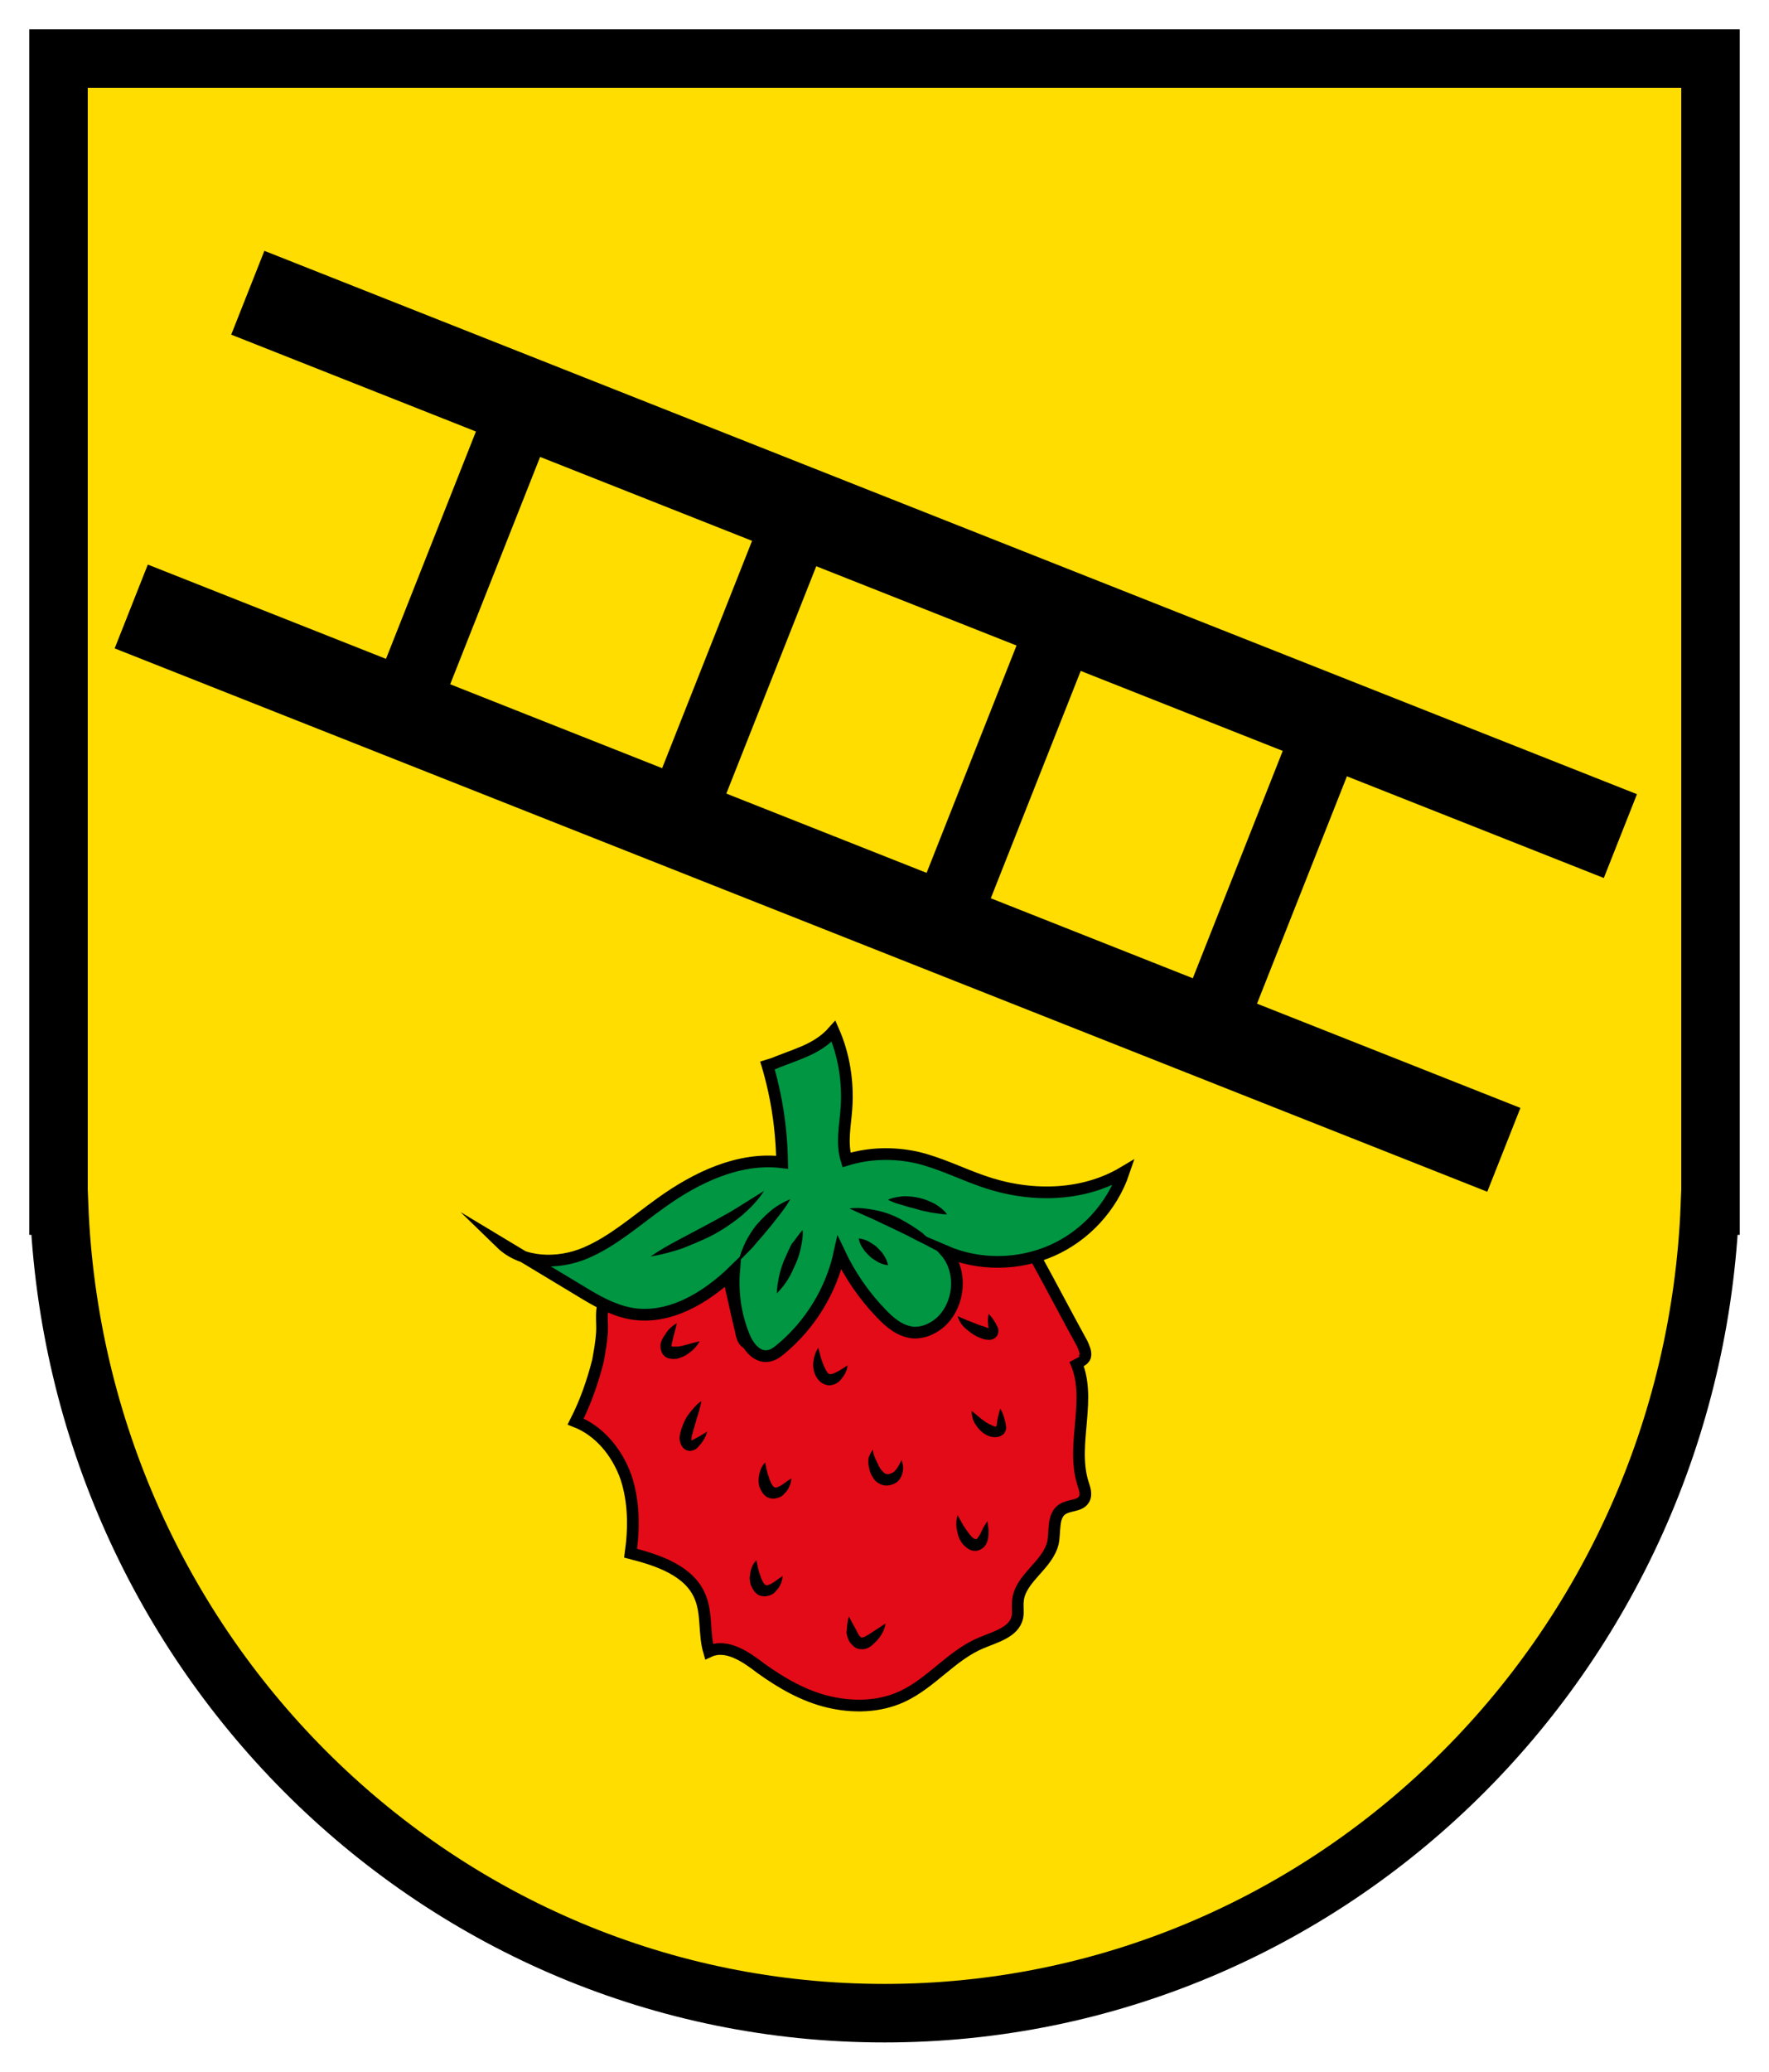 <?xml version="1.0" encoding="UTF-8" standalone="no"?>
<svg
   xmlns:dc="http://purl.org/dc/elements/1.1/"
   xmlns:cc="http://creativecommons.org/ns#"
   xmlns:rdf="http://www.w3.org/1999/02/22-rdf-syntax-ns#"
   xmlns:svg="http://www.w3.org/2000/svg"
   xmlns="http://www.w3.org/2000/svg"
   version="1.1"
   id="Ebene_2"
   x="0px"
   y="0px"
   viewBox="0 0 302.4 354"
   xml:space="preserve"
   width="302.4"
   height="354"><defs
   id="defs57" />
<style
   type="text/css"
   id="style2">
	.st0{fill:#FFDD00;stroke:#000000;stroke-width:10;stroke-miterlimit:10;}
	.st1{fill:#E30B17;stroke:#000000;stroke-width:2;stroke-miterlimit:10;}
	.st2{fill:#009642;stroke:#000000;stroke-width:2;stroke-miterlimit:10;}
</style>
























<g
   id="g909"
   transform="translate(-144,-80)"><path
     class="st0"
     d="m 154,90 v 196 h 0.1 c 3,76.7 65,138 141.1,138 76.1,0 138.1,-61.3 141.1,-138 h 0.1 V 90 Z"
     id="path4" /><path
     class="st1"
     d="m 242.4,322.9 c 4.1,1.6 7.1,5.3 8.6,9.5 1.4,4.2 1.4,8.7 0.8,13 4.7,1.2 10.1,3 11.9,7.5 1.2,2.9 0.6,6.2 1.5,9.3 3,-1.4 6.3,0.9 8.9,2.9 3.5,2.5 7.3,4.7 11.5,5.7 4.2,1 8.7,0.9 12.6,-0.9 5,-2.3 8.5,-7.1 13.6,-9.2 2.4,-1 5.5,-1.8 6.1,-4.3 0.2,-0.9 0,-1.9 0.1,-2.8 0.3,-3.9 5.1,-6.1 6,-10 0.4,-2 -0.1,-4.6 1.6,-5.7 1.2,-0.8 3,-0.5 3.7,-1.7 0.5,-0.8 0.1,-1.9 -0.2,-2.8 -2.1,-6.8 1.8,-14.7 -1.4,-21.1 0.4,0.7 1.5,0.3 1.8,-0.5 0.2,-0.7 -0.2,-1.5 -0.5,-2.2 -2.7,-4.9 -5.3,-9.9 -8,-14.8 -0.2,-0.4 -0.4,-0.7 -0.8,-0.9 -0.3,-0.1 -0.7,0 -1.1,0.1 -4.8,1.3 -9.9,1.2 -14.7,-0.1 1.7,4.3 -0.1,9.7 -4,12.1 -0.4,0.3 -1,0.5 -1.5,0.5 -0.6,-0.1 -1,-0.4 -1.5,-0.8 -3.8,-3.2 -7,-7 -9.7,-11.2 -3.5,5.3 -7.9,10.1 -12.8,14.1 -1,0.8 -2.4,1.6 -3.4,0.8 -0.5,-0.4 -0.7,-1.1 -0.8,-1.7 -0.8,-3.3 -1.5,-6.7 -2.3,-10 0.3,1.2 -6.4,3.7 -7.3,3.9 -2.7,0.8 -5.6,0.9 -8.4,0.5 -1.8,-0.3 -4.9,-1.5 -5.6,0.9 -0.4,1.4 -0.1,3.2 -0.2,4.7 -0.1,1.6 -0.4,3.3 -0.7,4.9 -0.9,3.5 -2.1,7 -3.8,10.3 z"
     id="path6" /><path
     class="st2"
     d="m 274.9,261.1 c 1.8,5.7 2.7,11.6 2.8,17.5 -7.4,-0.9 -14.7,2.6 -20.8,7 -4.2,3 -8.1,6.5 -12.8,8.5 -4.7,2 -10.8,1.9 -14.5,-1.7 4.5,2.7 9.1,5.5 13.6,8.2 2.6,1.6 5.4,3.2 8.4,3.8 6.6,1.3 13.1,-2.6 17.9,-7.3 -0.3,3.7 0.2,7.5 1.6,11 0.7,1.9 2.2,3.9 4.2,3.6 0.8,-0.1 1.5,-0.6 2.1,-1.1 5.1,-4.2 8.7,-10.1 10.1,-16.5 1.8,3.8 4.2,7.3 7.1,10.3 1.5,1.6 3.3,3.1 5.5,3.3 1.7,0.1 3.3,-0.6 4.6,-1.7 3.4,-3 3.9,-8.8 0.9,-12.2 5.8,2.5 12.5,2.4 18.2,-0.1 5.7,-2.5 10.3,-7.5 12.3,-13.4 -7.2,4.3 -16.3,4.3 -24.2,1.5 -3.7,-1.3 -7.3,-3.1 -11.1,-4 -4,-0.9 -8.2,-0.8 -12.1,0.4 -0.9,-2.9 -0.2,-5.9 0,-8.9 0.3,-4.4 -0.4,-9 -2.2,-13.1 -3,3.4 -6.9,4 -11.1,5.9"
     id="path8" /><path
     d="m 274.6,283.5 c -1,1.6 -2.4,3 -3.9,4.3 -1.5,1.2 -3.1,2.3 -4.8,3.2 -1.7,0.9 -3.5,1.6 -5.2,2.3 -1.8,0.6 -3.6,1.1 -5.5,1.4 1.6,-1.1 3.2,-2 4.9,-2.9 l 4.9,-2.6 c 1.6,-0.9 3.2,-1.7 4.8,-2.7 1.6,-1 3.2,-2 4.8,-3 z"
     id="path10" /><path
     d="m 279.1,284.9 c -0.6,1.1 -1.3,2 -2,2.9 -0.7,0.9 -1.4,1.8 -2.1,2.6 -0.7,0.9 -1.5,1.7 -2.2,2.6 -0.8,0.8 -1.6,1.7 -2.5,2.5 0.2,-1.2 0.7,-2.3 1.2,-3.4 0.6,-1.1 1.2,-2.1 2,-3 0.8,-0.9 1.6,-1.7 2.6,-2.5 0.8,-0.6 1.8,-1.2 3,-1.7 z"
     id="path12" /><path
     d="m 281.2,290.2 c 0.1,1.1 -0.1,2 -0.3,3 -0.2,1 -0.5,1.9 -0.9,2.8 -0.4,0.9 -0.8,1.8 -1.3,2.6 -0.5,0.8 -1.1,1.6 -1.9,2.4 0,-1.1 0.2,-2 0.4,-3 0.2,-0.9 0.5,-1.9 0.9,-2.8 0.4,-0.9 0.8,-1.8 1.2,-2.6 0.7,-0.8 1.2,-1.7 1.9,-2.4 z"
     id="path14" /><path
     d="m 290.8,291.6 c 0.7,0.1 1.3,0.3 1.8,0.6 0.5,0.3 1,0.6 1.4,1 0.4,0.4 0.8,0.8 1.1,1.3 0.3,0.5 0.6,1 0.7,1.7 -0.7,-0.1 -1.3,-0.3 -1.8,-0.6 -0.5,-0.3 -1,-0.6 -1.4,-1 -0.4,-0.4 -0.8,-0.8 -1.1,-1.3 -0.3,-0.4 -0.6,-1 -0.7,-1.7 z"
     id="path16" /><path
     d="m 289.2,286.5 c 1.5,-0.2 3,0 4.5,0.3 1.5,0.3 2.9,0.8 4.2,1.5 1.3,0.7 2.6,1.5 3.8,2.4 1.1,1 2.2,2.1 3,3.3 -1.4,-0.7 -2.6,-1.4 -3.9,-2 -1.3,-0.7 -2.5,-1.3 -3.8,-1.9 -1.3,-0.6 -2.5,-1.2 -3.8,-1.8 -1.4,-0.6 -2.7,-1.2 -4,-1.8 z"
     id="path18" /><path
     d="m 295.8,285 c 0.9,-0.4 1.8,-0.5 2.7,-0.6 0.9,0 1.8,0.1 2.7,0.3 0.9,0.2 1.8,0.6 2.6,1 0.8,0.5 1.5,1 2.1,1.8 -1,0 -1.8,-0.2 -2.7,-0.3 -0.8,-0.2 -1.7,-0.3 -2.5,-0.6 -0.8,-0.2 -1.6,-0.4 -2.5,-0.7 -0.7,-0.2 -1.5,-0.4 -2.4,-0.9 z"
     id="path20" /><path
     d="m 259.7,306.1 c -0.2,1 -0.5,1.9 -0.7,2.8 -0.1,0.4 -0.2,0.8 -0.2,1 0,0.2 0.1,0.3 0.1,0.2 -0.1,0 0.4,0 0.8,0 0.4,0 0.8,-0.1 1.2,-0.2 0.8,-0.2 1.7,-0.5 2.7,-0.7 -0.5,0.9 -1.2,1.6 -2.1,2.2 -0.4,0.3 -0.9,0.5 -1.5,0.7 -0.3,0.1 -0.5,0.1 -0.8,0.1 -0.3,0 -0.7,0 -1.2,-0.2 -0.4,-0.2 -0.8,-0.6 -0.9,-1 -0.2,-0.4 -0.2,-0.8 -0.2,-1.2 0.1,-0.7 0.4,-1.2 0.7,-1.6 0.5,-0.9 1.2,-1.6 2.1,-2.1 z"
     id="path22" /><path
     d="m 263.9,319.4 c -0.2,1.1 -0.5,2.1 -0.8,3 l -0.8,2.8 c -0.1,0.4 -0.1,0.7 -0.1,0.8 0,0.1 0,0.1 0,0.1 -0.1,0 -0.1,0.1 0.1,0 0.8,-0.4 1.7,-0.9 2.6,-1.5 -0.3,1.1 -0.9,2 -1.8,2.9 -0.3,0.2 -0.8,0.5 -1.4,0.4 -0.6,-0.1 -1,-0.5 -1.2,-0.9 -0.5,-0.9 -0.3,-1.7 -0.2,-2.2 0.3,-1.1 0.7,-2.1 1.3,-3 0.7,-0.9 1.4,-1.8 2.3,-2.4 z"
     id="path24" /><path
     d="m 273.3,346.6 c 0.2,0.9 0.3,1.7 0.6,2.4 0.2,0.7 0.5,1.4 0.8,1.7 0.1,0.1 0.2,0.1 0.3,0.2 0.2,0 0.4,-0.1 0.7,-0.2 0.6,-0.3 1.3,-0.9 2.1,-1.4 -0.1,0.9 -0.4,1.8 -1.1,2.5 -0.3,0.4 -0.8,0.8 -1.5,0.9 -0.3,0.1 -0.7,0.1 -1.1,0 -0.4,-0.1 -0.7,-0.3 -0.9,-0.5 -0.5,-0.5 -0.7,-1 -0.9,-1.5 -0.1,-0.5 -0.2,-1 -0.1,-1.5 0.1,-1 0.4,-1.9 1.1,-2.6 z"
     id="path26" /><path
     d="m 274.8,329.9 c 0.2,0.9 0.3,1.7 0.6,2.4 0.2,0.7 0.5,1.4 0.8,1.7 0.1,0.1 0.2,0.1 0.3,0.2 0.2,0 0.4,-0.1 0.7,-0.2 0.6,-0.3 1.3,-0.9 2.1,-1.4 -0.1,0.9 -0.4,1.8 -1.1,2.5 -0.3,0.4 -0.8,0.8 -1.5,0.9 -0.3,0.1 -0.7,0.1 -1.1,0 -0.4,-0.1 -0.7,-0.3 -0.9,-0.5 -0.5,-0.5 -0.7,-1 -0.9,-1.5 -0.1,-0.5 -0.2,-1 -0.1,-1.5 0.1,-0.9 0.4,-1.9 1.1,-2.6 z"
     id="path28" /><path
     d="m 289.1,356.2 c 0.5,0.9 0.9,1.7 1.3,2.4 0.2,0.4 0.4,0.8 0.6,1 0.1,0.1 0.2,0.2 0.2,0.2 0.1,0 0.1,0 0.1,0 0.2,0.1 1.1,-0.4 1.8,-0.9 l 2.3,-1.5 c -0.2,1 -0.6,1.9 -1.3,2.7 -0.3,0.4 -0.7,0.7 -1.1,1.1 -0.4,0.3 -1,0.7 -1.9,0.6 -0.4,0 -0.9,-0.2 -1.2,-0.5 -0.3,-0.3 -0.5,-0.5 -0.7,-0.8 -0.3,-0.5 -0.4,-1 -0.5,-1.5 0.1,-0.8 0.1,-1.8 0.4,-2.8 z"
     id="path30" /><path
     d="m 307.7,338.9 c 0.5,0.9 0.9,1.7 1.4,2.4 0.5,0.7 1,1.4 1.4,1.6 0.2,0.1 0.2,0.1 0.4,0.1 0.1,0 0.3,-0.3 0.5,-0.6 0.2,-0.3 0.4,-0.8 0.6,-1.2 0.2,-0.4 0.5,-0.8 0.8,-1.3 0.1,0.5 0.1,1 0.2,1.5 0,0.5 0,0.9 -0.1,1.5 -0.1,0.5 -0.3,1.2 -1,1.7 -0.3,0.2 -0.7,0.4 -1.2,0.4 -0.4,0 -0.8,-0.1 -1.1,-0.3 -1.2,-0.7 -1.7,-1.8 -1.9,-2.7 -0.3,-1.1 -0.3,-2.1 0,-3.1 z"
     id="path32" /><path
     d="m 293.2,327.7 c 0.1,1 0.5,1.7 0.9,2.5 0.3,0.8 0.8,1.3 1.2,1.6 0.2,0.1 0.4,0.1 0.6,0.1 0.2,0 0.5,-0.2 0.8,-0.3 0.5,-0.4 1,-1.2 1.4,-2.1 0.4,0.9 0.4,2.1 -0.2,3.1 -0.3,0.5 -0.8,0.9 -1.5,1.1 -0.6,0.2 -1.5,0.2 -2.1,-0.2 -0.6,-0.3 -1,-0.8 -1.3,-1.4 -0.3,-0.5 -0.4,-1.1 -0.5,-1.6 -0.1,-0.5 -0.1,-1 0,-1.5 0.2,-0.4 0.4,-0.9 0.7,-1.3 z"
     id="path34" /><path
     d="m 310.1,321.1 c 0.8,0.6 1.4,1.2 2,1.6 0.6,0.5 1.3,0.8 1.8,1 0.2,0.1 0.4,0 0.4,0.1 0,0 0,0.1 0,0 0,-0.1 0.1,-0.2 0.1,-0.5 0.1,-0.9 0.3,-1.7 0.6,-2.6 0.5,0.8 0.7,1.7 0.9,2.5 0,0.2 0.1,0.5 0.1,0.8 0,0.3 -0.2,0.8 -0.5,1.1 -0.8,0.6 -1.5,0.5 -2.1,0.4 -1.1,-0.3 -1.9,-1 -2.5,-1.9 -0.5,-0.6 -0.8,-1.5 -0.8,-2.5 z"
     id="path36" /><path
     d="m 307.7,304.9 c 0.9,0.4 1.6,0.7 2.4,1 0.7,0.3 1.5,0.6 2.2,0.8 l 0.5,0.2 c 0.1,0 0.2,0.1 0.3,0.1 0,0 0,0 0,0.1 0,0 -0.1,0.1 -0.1,0.2 0,0.2 0.1,0.2 0,-0.1 -0.1,-0.9 -0.2,-1.7 0,-2.7 0.7,0.7 1.1,1.4 1.5,2.2 0.1,0.2 0.3,0.6 0.1,1.2 -0.1,0.3 -0.3,0.6 -0.5,0.7 -0.2,0.2 -0.4,0.2 -0.6,0.3 -0.4,0.1 -0.7,0 -1,0 -0.3,-0.1 -0.5,-0.1 -0.7,-0.2 -0.9,-0.3 -1.7,-0.8 -2.4,-1.4 -0.9,-0.7 -1.4,-1.4 -1.7,-2.4 z"
     id="path38" /><path
     d="m 283.9,310.3 c 0.2,0.9 0.4,1.7 0.7,2.5 0.3,0.8 0.6,1.4 0.9,1.8 0.2,0.2 0.3,0.2 0.4,0.2 0.1,0 0.4,0 0.8,-0.2 0.7,-0.3 1.4,-0.8 2.2,-1.3 -0.1,1 -0.6,1.8 -1.3,2.6 -0.4,0.4 -0.9,0.7 -1.6,0.8 -0.7,0.1 -1.5,-0.3 -1.9,-0.7 -0.9,-0.9 -1.1,-2 -1.1,-3 0.1,-0.9 0.3,-1.9 0.9,-2.7 z"
     id="path40" /><rect
     x="177.5"
     y="168.7"
     transform="matrix(0.93,0.368,-0.368,0.93,86.198,-99.351)"
     width="252.3"
     height="15.4"
     id="rect42" /><rect
     x="157.6"
     y="222.3"
     transform="matrix(0.93,0.368,-0.368,0.93,104.507,-88.265)"
     width="252.3"
     height="15.4"
     id="rect44" /><rect
     x="217.2"
     y="153.3"
     transform="matrix(0.93,0.368,-0.368,0.93,80.173,-69.772)"
     width="11.8"
     height="44.2"
     id="rect46" /><rect
     x="264.4"
     y="171.9"
     transform="matrix(0.93,0.368,-0.368,0.93,90.351,-85.822)"
     width="11.8"
     height="44.2"
     id="rect48" /><rect
     x="309.6"
     y="189.8"
     transform="matrix(0.93,0.368,-0.368,0.93,100.11,-101.211)"
     width="11.8"
     height="44.2"
     id="rect50" /><rect
     x="355.1"
     y="207.8"
     transform="matrix(0.93,0.368,-0.368,0.93,109.926,-116.69)"
     width="11.8"
     height="44.2"
     id="rect52" /></g>
</svg>
